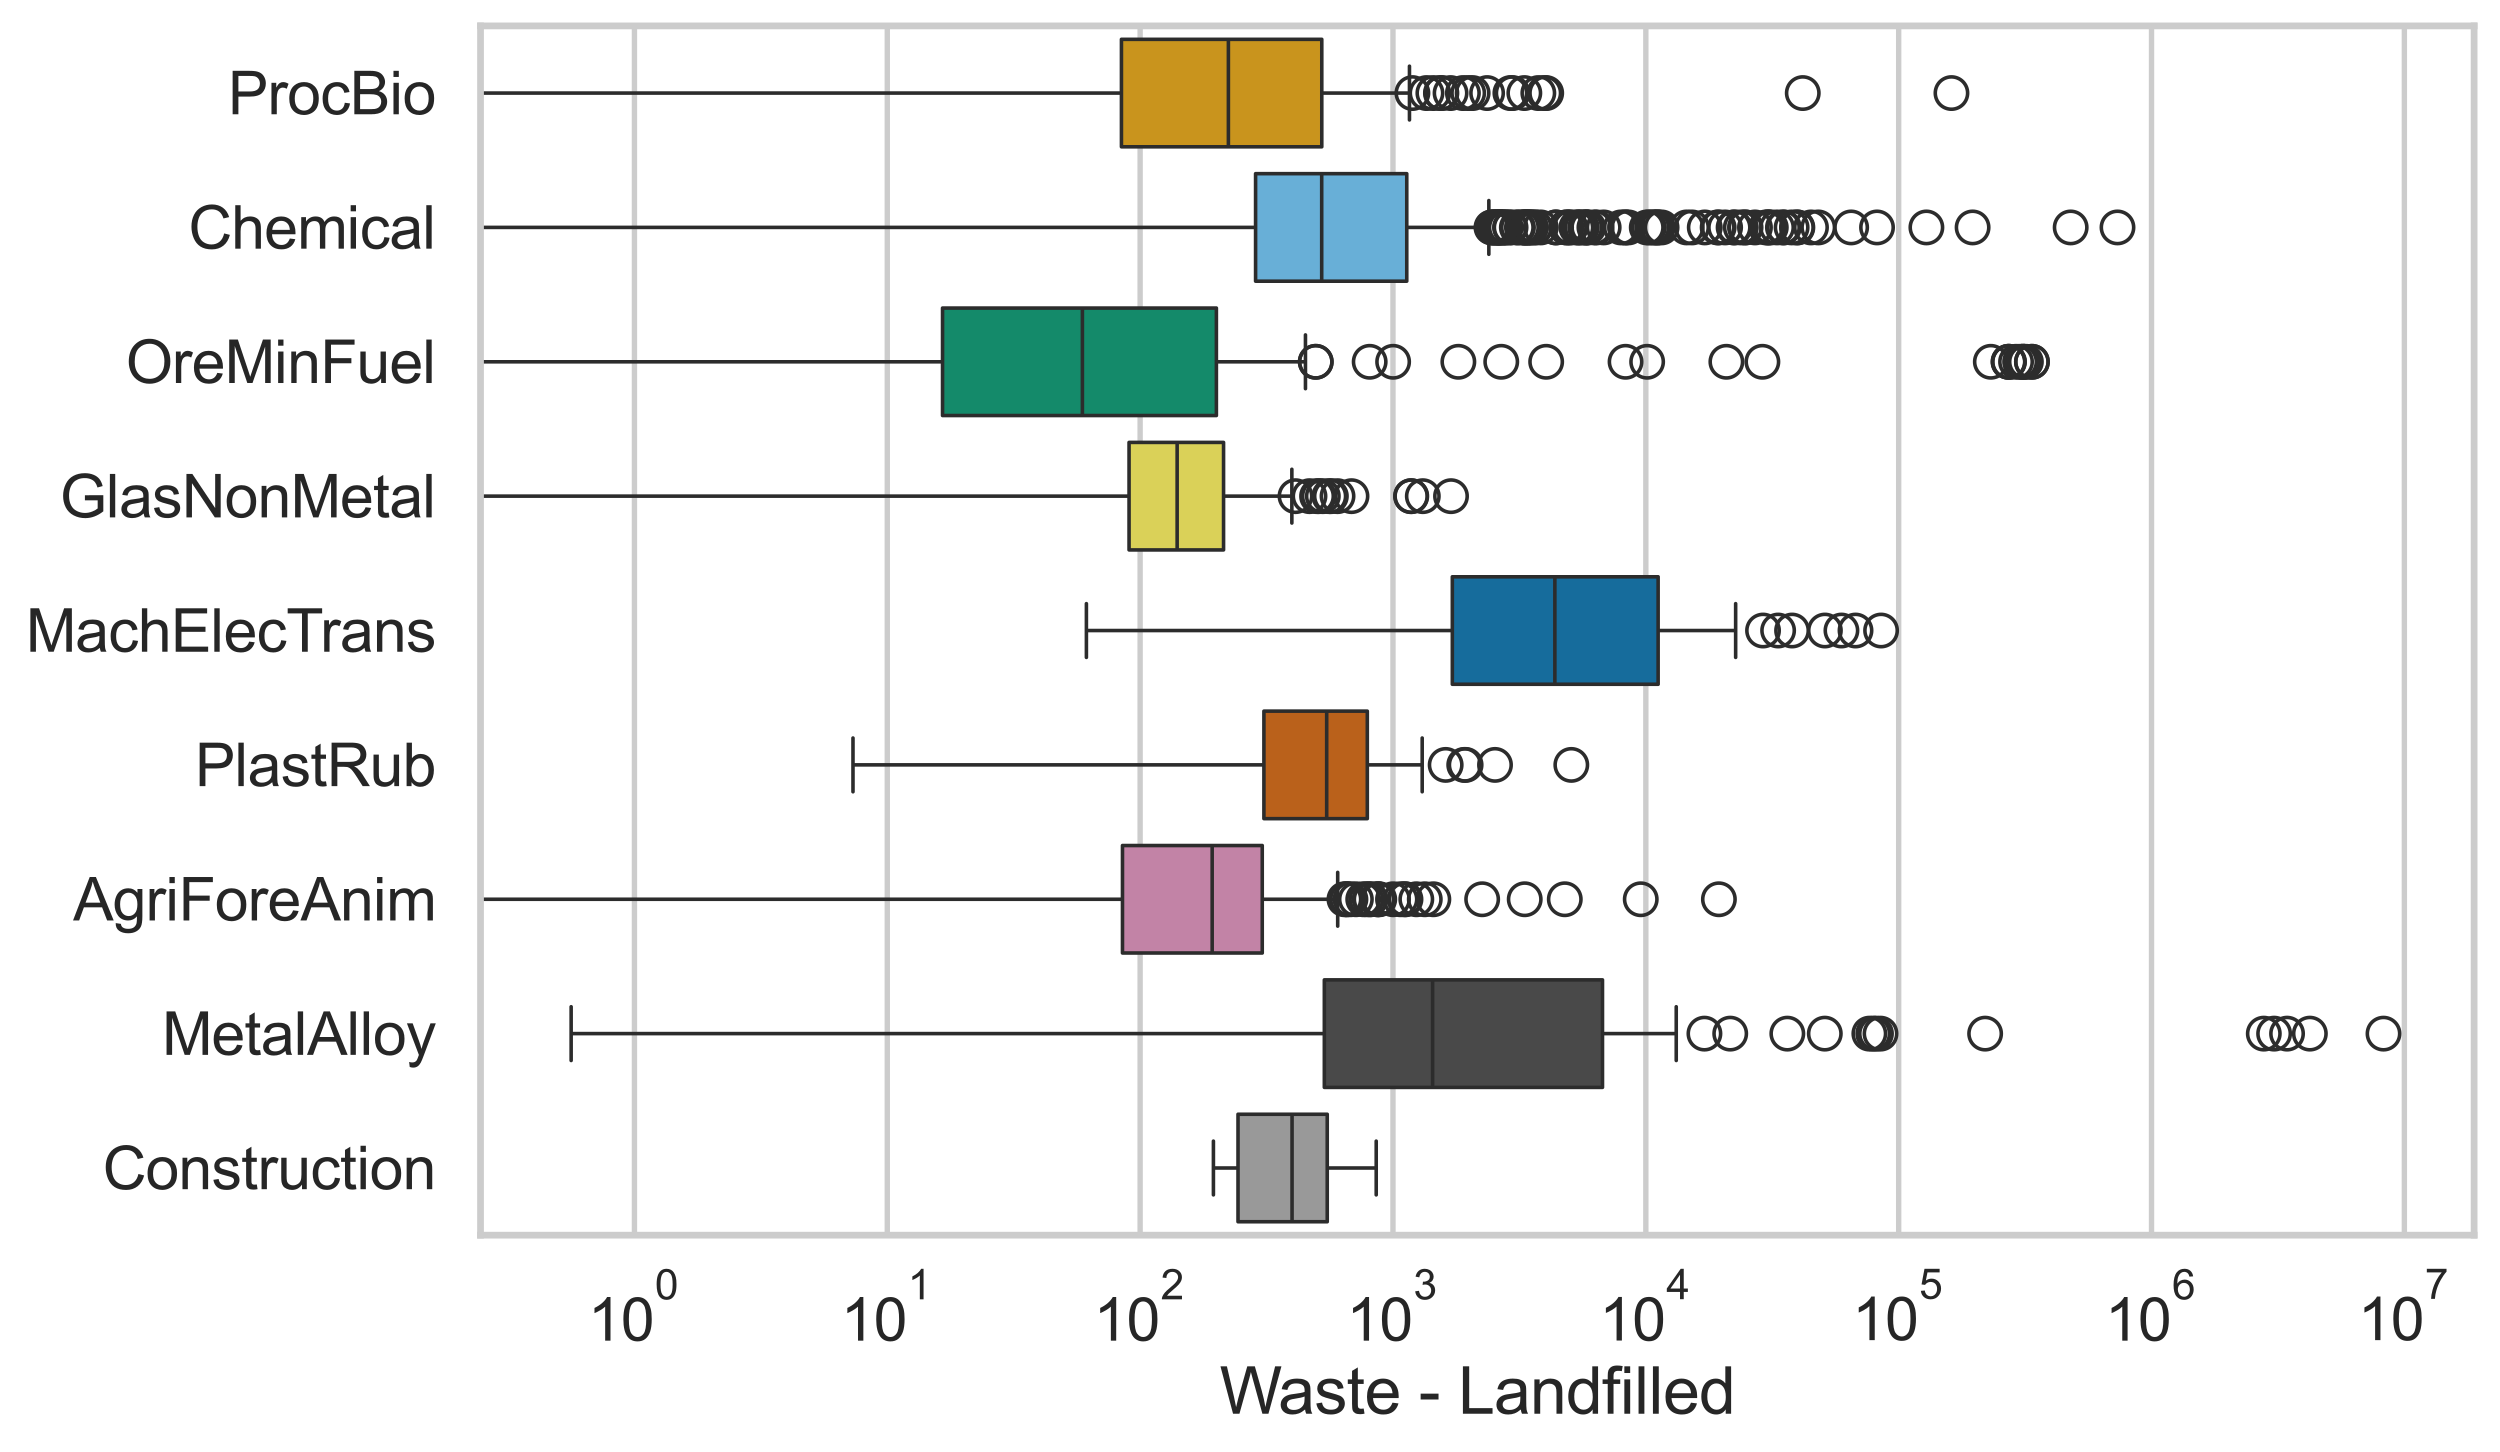 <?xml version="1.0" encoding="utf-8" standalone="no"?>
<!DOCTYPE svg PUBLIC "-//W3C//DTD SVG 1.1//EN"
  "http://www.w3.org/Graphics/SVG/1.1/DTD/svg11.dtd">
<svg xmlns:xlink="http://www.w3.org/1999/xlink" width="695.577pt" height="404.121pt" viewBox="0 0 695.577 404.121" xmlns="http://www.w3.org/2000/svg" version="1.1">
 <defs>
  <style type="text/css">*{stroke-linejoin: round; stroke-linecap: butt}</style>
 </defs>
 <g id="figure_1">
  <g id="patch_1">
   <path d="M 0 404.121 
L 695.577 404.121 
L 695.577 0 
L 0 0 
z
" style="fill: #ffffff"/>
  </g>
  <g id="axes_1">
   <g id="patch_2">
    <path d="M 133.697 343.665 
L 688.377 343.665 
L 688.377 7.2 
L 133.697 7.2 
z
" style="fill: #ffffff"/>
   </g>
   <g id="matplotlib.axis_1">
    <g id="xtick_1">
     <g id="line2d_1">
      <path d="M 176.519 343.665 
L 176.519 7.2 
" clip-path="url(#p91713955ba)" style="fill: none; stroke: #cccccc; stroke-width: 1.5; stroke-linecap: round"/>
     </g>
     <g id="text_1">
      <!-- $\mathdefault{10^{0}}$ -->
      <g style="fill: #262626" transform="translate(163.566 373.18) scale(0.165 -0.165)">
       <defs>
        <path id="ArialMT-31" d="M 2384 0 
L 1822 0 
L 1822 3584 
Q 1619 3391 1289 3197 
Q 959 3003 697 2906 
L 697 3450 
Q 1169 3672 1522 3987 
Q 1875 4303 2022 4600 
L 2384 4600 
L 2384 0 
z
" transform="scale(0.016)"/>
        <path id="ArialMT-30" d="M 266 2259 
Q 266 3072 433 3567 
Q 600 4063 929 4331 
Q 1259 4600 1759 4600 
Q 2128 4600 2406 4451 
Q 2684 4303 2865 4023 
Q 3047 3744 3150 3342 
Q 3253 2941 3253 2259 
Q 3253 1453 3087 958 
Q 2922 463 2592 192 
Q 2263 -78 1759 -78 
Q 1097 -78 719 397 
Q 266 969 266 2259 
z
M 844 2259 
Q 844 1131 1108 757 
Q 1372 384 1759 384 
Q 2147 384 2411 759 
Q 2675 1134 2675 2259 
Q 2675 3391 2411 3762 
Q 2147 4134 1753 4134 
Q 1366 4134 1134 3806 
Q 844 3388 844 2259 
z
" transform="scale(0.016)"/>
       </defs>
       <use xlink:href="#ArialMT-31" transform="translate(0 0.994)"/>
       <use xlink:href="#ArialMT-30" transform="translate(55.615 0.994)"/>
       <use xlink:href="#ArialMT-30" transform="translate(112.973 70.688) scale(0.7)"/>
      </g>
     </g>
    </g>
    <g id="xtick_2">
     <g id="line2d_2">
      <path d="M 246.869 343.665 
L 246.869 7.2 
" clip-path="url(#p91713955ba)" style="fill: none; stroke: #cccccc; stroke-width: 1.5; stroke-linecap: round"/>
     </g>
     <g id="text_2">
      <!-- $\mathdefault{10^{1}}$ -->
      <g style="fill: #262626" transform="translate(233.916 373.18) scale(0.165 -0.165)">
       <use xlink:href="#ArialMT-31" transform="translate(0 0.994)"/>
       <use xlink:href="#ArialMT-30" transform="translate(55.615 0.994)"/>
       <use xlink:href="#ArialMT-31" transform="translate(112.973 70.688) scale(0.7)"/>
      </g>
     </g>
    </g>
    <g id="xtick_3">
     <g id="line2d_3">
      <path d="M 317.219 343.665 
L 317.219 7.2 
" clip-path="url(#p91713955ba)" style="fill: none; stroke: #cccccc; stroke-width: 1.5; stroke-linecap: round"/>
     </g>
     <g id="text_3">
      <!-- $\mathdefault{10^{2}}$ -->
      <g style="fill: #262626" transform="translate(304.267 373.18) scale(0.165 -0.165)">
       <defs>
        <path id="ArialMT-32" d="M 3222 541 
L 3222 0 
L 194 0 
Q 188 203 259 391 
Q 375 700 629 1000 
Q 884 1300 1366 1694 
Q 2113 2306 2375 2664 
Q 2638 3022 2638 3341 
Q 2638 3675 2398 3904 
Q 2159 4134 1775 4134 
Q 1369 4134 1125 3890 
Q 881 3647 878 3216 
L 300 3275 
Q 359 3922 746 4261 
Q 1134 4600 1788 4600 
Q 2447 4600 2831 4234 
Q 3216 3869 3216 3328 
Q 3216 3053 3103 2787 
Q 2991 2522 2730 2228 
Q 2469 1934 1863 1422 
Q 1356 997 1212 845 
Q 1069 694 975 541 
L 3222 541 
z
" transform="scale(0.016)"/>
       </defs>
       <use xlink:href="#ArialMT-31" transform="translate(0 0.994)"/>
       <use xlink:href="#ArialMT-30" transform="translate(55.615 0.994)"/>
       <use xlink:href="#ArialMT-32" transform="translate(112.973 70.688) scale(0.7)"/>
      </g>
     </g>
    </g>
    <g id="xtick_4">
     <g id="line2d_4">
      <path d="M 387.569 343.665 
L 387.569 7.2 
" clip-path="url(#p91713955ba)" style="fill: none; stroke: #cccccc; stroke-width: 1.5; stroke-linecap: round"/>
     </g>
     <g id="text_4">
      <!-- $\mathdefault{10^{3}}$ -->
      <g style="fill: #262626" transform="translate(374.617 373.18) scale(0.165 -0.165)">
       <defs>
        <path id="ArialMT-33" d="M 269 1209 
L 831 1284 
Q 928 806 1161 595 
Q 1394 384 1728 384 
Q 2125 384 2398 659 
Q 2672 934 2672 1341 
Q 2672 1728 2419 1979 
Q 2166 2231 1775 2231 
Q 1616 2231 1378 2169 
L 1441 2663 
Q 1497 2656 1531 2656 
Q 1891 2656 2178 2843 
Q 2466 3031 2466 3422 
Q 2466 3731 2256 3934 
Q 2047 4138 1716 4138 
Q 1388 4138 1169 3931 
Q 950 3725 888 3313 
L 325 3413 
Q 428 3978 793 4289 
Q 1159 4600 1703 4600 
Q 2078 4600 2393 4439 
Q 2709 4278 2876 4000 
Q 3044 3722 3044 3409 
Q 3044 3113 2884 2869 
Q 2725 2625 2413 2481 
Q 2819 2388 3044 2092 
Q 3269 1797 3269 1353 
Q 3269 753 2831 336 
Q 2394 -81 1725 -81 
Q 1122 -81 723 278 
Q 325 638 269 1209 
z
" transform="scale(0.016)"/>
       </defs>
       <use xlink:href="#ArialMT-31" transform="translate(0 0.994)"/>
       <use xlink:href="#ArialMT-30" transform="translate(55.615 0.994)"/>
       <use xlink:href="#ArialMT-33" transform="translate(112.973 70.688) scale(0.7)"/>
      </g>
     </g>
    </g>
    <g id="xtick_5">
     <g id="line2d_5">
      <path d="M 457.92 343.665 
L 457.92 7.2 
" clip-path="url(#p91713955ba)" style="fill: none; stroke: #cccccc; stroke-width: 1.5; stroke-linecap: round"/>
     </g>
     <g id="text_5">
      <!-- $\mathdefault{10^{4}}$ -->
      <g style="fill: #262626" transform="translate(444.967 373.015) scale(0.165 -0.165)">
       <defs>
        <path id="ArialMT-34" d="M 2069 0 
L 2069 1097 
L 81 1097 
L 81 1613 
L 2172 4581 
L 2631 4581 
L 2631 1613 
L 3250 1613 
L 3250 1097 
L 2631 1097 
L 2631 0 
L 2069 0 
z
M 2069 1613 
L 2069 3678 
L 634 1613 
L 2069 1613 
z
" transform="scale(0.016)"/>
       </defs>
       <use xlink:href="#ArialMT-31" transform="translate(0 0.202)"/>
       <use xlink:href="#ArialMT-30" transform="translate(55.615 0.202)"/>
       <use xlink:href="#ArialMT-34" transform="translate(112.973 69.895) scale(0.7)"/>
      </g>
     </g>
    </g>
    <g id="xtick_6">
     <g id="line2d_6">
      <path d="M 528.27 343.665 
L 528.27 7.2 
" clip-path="url(#p91713955ba)" style="fill: none; stroke: #cccccc; stroke-width: 1.5; stroke-linecap: round"/>
     </g>
     <g id="text_6">
      <!-- $\mathdefault{10^{5}}$ -->
      <g style="fill: #262626" transform="translate(515.317 373.015) scale(0.165 -0.165)">
       <defs>
        <path id="ArialMT-35" d="M 266 1200 
L 856 1250 
Q 922 819 1161 601 
Q 1400 384 1738 384 
Q 2144 384 2425 690 
Q 2706 997 2706 1503 
Q 2706 1984 2436 2262 
Q 2166 2541 1728 2541 
Q 1456 2541 1237 2417 
Q 1019 2294 894 2097 
L 366 2166 
L 809 4519 
L 3088 4519 
L 3088 3981 
L 1259 3981 
L 1013 2750 
Q 1425 3038 1878 3038 
Q 2478 3038 2890 2622 
Q 3303 2206 3303 1553 
Q 3303 931 2941 478 
Q 2500 -78 1738 -78 
Q 1113 -78 717 272 
Q 322 622 266 1200 
z
" transform="scale(0.016)"/>
       </defs>
       <use xlink:href="#ArialMT-31" transform="translate(0 0.88)"/>
       <use xlink:href="#ArialMT-30" transform="translate(55.615 0.88)"/>
       <use xlink:href="#ArialMT-35" transform="translate(112.973 70.573) scale(0.7)"/>
      </g>
     </g>
    </g>
    <g id="xtick_7">
     <g id="line2d_7">
      <path d="M 598.62 343.665 
L 598.62 7.2 
" clip-path="url(#p91713955ba)" style="fill: none; stroke: #cccccc; stroke-width: 1.5; stroke-linecap: round"/>
     </g>
     <g id="text_7">
      <!-- $\mathdefault{10^{6}}$ -->
      <g style="fill: #262626" transform="translate(585.668 373.18) scale(0.165 -0.165)">
       <defs>
        <path id="ArialMT-36" d="M 3184 3459 
L 2625 3416 
Q 2550 3747 2413 3897 
Q 2184 4138 1850 4138 
Q 1581 4138 1378 3988 
Q 1113 3794 959 3422 
Q 806 3050 800 2363 
Q 1003 2672 1297 2822 
Q 1591 2972 1913 2972 
Q 2475 2972 2870 2558 
Q 3266 2144 3266 1488 
Q 3266 1056 3080 686 
Q 2894 316 2569 119 
Q 2244 -78 1831 -78 
Q 1128 -78 684 439 
Q 241 956 241 2144 
Q 241 3472 731 4075 
Q 1159 4600 1884 4600 
Q 2425 4600 2770 4297 
Q 3116 3994 3184 3459 
z
M 888 1484 
Q 888 1194 1011 928 
Q 1134 663 1356 523 
Q 1578 384 1822 384 
Q 2178 384 2434 671 
Q 2691 959 2691 1453 
Q 2691 1928 2437 2201 
Q 2184 2475 1800 2475 
Q 1419 2475 1153 2201 
Q 888 1928 888 1484 
z
" transform="scale(0.016)"/>
       </defs>
       <use xlink:href="#ArialMT-31" transform="translate(0 0.994)"/>
       <use xlink:href="#ArialMT-30" transform="translate(55.615 0.994)"/>
       <use xlink:href="#ArialMT-36" transform="translate(112.973 70.688) scale(0.7)"/>
      </g>
     </g>
    </g>
    <g id="xtick_8">
     <g id="line2d_8">
      <path d="M 668.97 343.665 
L 668.97 7.2 
" clip-path="url(#p91713955ba)" style="fill: none; stroke: #cccccc; stroke-width: 1.5; stroke-linecap: round"/>
     </g>
     <g id="text_8">
      <!-- $\mathdefault{10^{7}}$ -->
      <g style="fill: #262626" transform="translate(656.018 373.015) scale(0.165 -0.165)">
       <defs>
        <path id="ArialMT-37" d="M 303 3981 
L 303 4522 
L 3269 4522 
L 3269 4084 
Q 2831 3619 2401 2847 
Q 1972 2075 1738 1259 
Q 1569 684 1522 0 
L 944 0 
Q 953 541 1156 1306 
Q 1359 2072 1739 2783 
Q 2119 3494 2547 3981 
L 303 3981 
z
" transform="scale(0.016)"/>
       </defs>
       <use xlink:href="#ArialMT-31" transform="translate(0 0.847)"/>
       <use xlink:href="#ArialMT-30" transform="translate(55.615 0.847)"/>
       <use xlink:href="#ArialMT-37" transform="translate(112.973 70.541) scale(0.7)"/>
      </g>
     </g>
    </g>
    <g id="xtick_9"/>
    <g id="xtick_10"/>
    <g id="xtick_11"/>
    <g id="xtick_12"/>
    <g id="xtick_13"/>
    <g id="xtick_14"/>
    <g id="xtick_15"/>
    <g id="xtick_16"/>
    <g id="xtick_17"/>
    <g id="xtick_18"/>
    <g id="xtick_19"/>
    <g id="xtick_20"/>
    <g id="xtick_21"/>
    <g id="xtick_22"/>
    <g id="xtick_23"/>
    <g id="xtick_24"/>
    <g id="xtick_25"/>
    <g id="xtick_26"/>
    <g id="xtick_27"/>
    <g id="xtick_28"/>
    <g id="xtick_29"/>
    <g id="xtick_30"/>
    <g id="xtick_31"/>
    <g id="xtick_32"/>
    <g id="xtick_33"/>
    <g id="xtick_34"/>
    <g id="xtick_35"/>
    <g id="xtick_36"/>
    <g id="xtick_37"/>
    <g id="xtick_38"/>
    <g id="xtick_39"/>
    <g id="xtick_40"/>
    <g id="xtick_41"/>
    <g id="xtick_42"/>
    <g id="xtick_43"/>
    <g id="xtick_44"/>
    <g id="xtick_45"/>
    <g id="xtick_46"/>
    <g id="xtick_47"/>
    <g id="xtick_48"/>
    <g id="xtick_49"/>
    <g id="xtick_50"/>
    <g id="xtick_51"/>
    <g id="xtick_52"/>
    <g id="xtick_53"/>
    <g id="xtick_54"/>
    <g id="xtick_55"/>
    <g id="xtick_56"/>
    <g id="xtick_57"/>
    <g id="xtick_58"/>
    <g id="xtick_59"/>
    <g id="xtick_60"/>
    <g id="xtick_61"/>
    <g id="xtick_62"/>
    <g id="xtick_63"/>
    <g id="xtick_64"/>
    <g id="xtick_65"/>
    <g id="xtick_66"/>
    <g id="xtick_67"/>
    <g id="xtick_68"/>
    <g id="xtick_69"/>
    <g id="xtick_70"/>
    <g id="xtick_71"/>
    <g id="text_9">
     <!-- Waste - Landfilled -->
     <g style="fill: #262626" transform="translate(339.344 393.344) scale(0.18 -0.18)">
      <defs>
       <path id="ArialMT-57" d="M 1294 0 
L 78 4581 
L 700 4581 
L 1397 1578 
Q 1509 1106 1591 641 
Q 1766 1375 1797 1488 
L 2669 4581 
L 3400 4581 
L 4056 2263 
Q 4303 1400 4413 641 
Q 4500 1075 4641 1638 
L 5359 4581 
L 5969 4581 
L 4713 0 
L 4128 0 
L 3163 3491 
Q 3041 3928 3019 4028 
Q 2947 3713 2884 3491 
L 1913 0 
L 1294 0 
z
" transform="scale(0.016)"/>
       <path id="ArialMT-61" d="M 2588 409 
Q 2275 144 1986 34 
Q 1697 -75 1366 -75 
Q 819 -75 525 192 
Q 231 459 231 875 
Q 231 1119 342 1320 
Q 453 1522 633 1644 
Q 813 1766 1038 1828 
Q 1203 1872 1538 1913 
Q 2219 1994 2541 2106 
Q 2544 2222 2544 2253 
Q 2544 2597 2384 2738 
Q 2169 2928 1744 2928 
Q 1347 2928 1158 2789 
Q 969 2650 878 2297 
L 328 2372 
Q 403 2725 575 2942 
Q 747 3159 1072 3276 
Q 1397 3394 1825 3394 
Q 2250 3394 2515 3294 
Q 2781 3194 2906 3042 
Q 3031 2891 3081 2659 
Q 3109 2516 3109 2141 
L 3109 1391 
Q 3109 606 3145 398 
Q 3181 191 3288 0 
L 2700 0 
Q 2613 175 2588 409 
z
M 2541 1666 
Q 2234 1541 1622 1453 
Q 1275 1403 1131 1340 
Q 988 1278 909 1158 
Q 831 1038 831 891 
Q 831 666 1001 516 
Q 1172 366 1500 366 
Q 1825 366 2078 508 
Q 2331 650 2450 897 
Q 2541 1088 2541 1459 
L 2541 1666 
z
" transform="scale(0.016)"/>
       <path id="ArialMT-73" d="M 197 991 
L 753 1078 
Q 800 744 1014 566 
Q 1228 388 1613 388 
Q 2000 388 2187 545 
Q 2375 703 2375 916 
Q 2375 1106 2209 1216 
Q 2094 1291 1634 1406 
Q 1016 1563 777 1677 
Q 538 1791 414 1992 
Q 291 2194 291 2438 
Q 291 2659 392 2848 
Q 494 3038 669 3163 
Q 800 3259 1026 3326 
Q 1253 3394 1513 3394 
Q 1903 3394 2198 3281 
Q 2494 3169 2634 2976 
Q 2775 2784 2828 2463 
L 2278 2388 
Q 2241 2644 2061 2787 
Q 1881 2931 1553 2931 
Q 1166 2931 1000 2803 
Q 834 2675 834 2503 
Q 834 2394 903 2306 
Q 972 2216 1119 2156 
Q 1203 2125 1616 2013 
Q 2213 1853 2448 1751 
Q 2684 1650 2818 1456 
Q 2953 1263 2953 975 
Q 2953 694 2789 445 
Q 2625 197 2315 61 
Q 2006 -75 1616 -75 
Q 969 -75 630 194 
Q 291 463 197 991 
z
" transform="scale(0.016)"/>
       <path id="ArialMT-74" d="M 1650 503 
L 1731 6 
Q 1494 -44 1306 -44 
Q 1000 -44 831 53 
Q 663 150 594 308 
Q 525 466 525 972 
L 525 2881 
L 113 2881 
L 113 3319 
L 525 3319 
L 525 4141 
L 1084 4478 
L 1084 3319 
L 1650 3319 
L 1650 2881 
L 1084 2881 
L 1084 941 
Q 1084 700 1114 631 
Q 1144 563 1211 522 
Q 1278 481 1403 481 
Q 1497 481 1650 503 
z
" transform="scale(0.016)"/>
       <path id="ArialMT-65" d="M 2694 1069 
L 3275 997 
Q 3138 488 2766 206 
Q 2394 -75 1816 -75 
Q 1088 -75 661 373 
Q 234 822 234 1631 
Q 234 2469 665 2931 
Q 1097 3394 1784 3394 
Q 2450 3394 2872 2941 
Q 3294 2488 3294 1666 
Q 3294 1616 3291 1516 
L 816 1516 
Q 847 969 1125 678 
Q 1403 388 1819 388 
Q 2128 388 2347 550 
Q 2566 713 2694 1069 
z
M 847 1978 
L 2700 1978 
Q 2663 2397 2488 2606 
Q 2219 2931 1791 2931 
Q 1403 2931 1139 2672 
Q 875 2413 847 1978 
z
" transform="scale(0.016)"/>
       <path id="ArialMT-20" transform="scale(0.016)"/>
       <path id="ArialMT-2d" d="M 203 1375 
L 203 1941 
L 1931 1941 
L 1931 1375 
L 203 1375 
z
" transform="scale(0.016)"/>
       <path id="ArialMT-4c" d="M 469 0 
L 469 4581 
L 1075 4581 
L 1075 541 
L 3331 541 
L 3331 0 
L 469 0 
z
" transform="scale(0.016)"/>
       <path id="ArialMT-6e" d="M 422 0 
L 422 3319 
L 928 3319 
L 928 2847 
Q 1294 3394 1984 3394 
Q 2284 3394 2536 3286 
Q 2788 3178 2913 3003 
Q 3038 2828 3088 2588 
Q 3119 2431 3119 2041 
L 3119 0 
L 2556 0 
L 2556 2019 
Q 2556 2363 2490 2533 
Q 2425 2703 2258 2804 
Q 2091 2906 1866 2906 
Q 1506 2906 1245 2678 
Q 984 2450 984 1813 
L 984 0 
L 422 0 
z
" transform="scale(0.016)"/>
       <path id="ArialMT-64" d="M 2575 0 
L 2575 419 
Q 2259 -75 1647 -75 
Q 1250 -75 917 144 
Q 584 363 401 755 
Q 219 1147 219 1656 
Q 219 2153 384 2558 
Q 550 2963 881 3178 
Q 1213 3394 1622 3394 
Q 1922 3394 2156 3267 
Q 2391 3141 2538 2938 
L 2538 4581 
L 3097 4581 
L 3097 0 
L 2575 0 
z
M 797 1656 
Q 797 1019 1065 703 
Q 1334 388 1700 388 
Q 2069 388 2326 689 
Q 2584 991 2584 1609 
Q 2584 2291 2321 2609 
Q 2059 2928 1675 2928 
Q 1300 2928 1048 2622 
Q 797 2316 797 1656 
z
" transform="scale(0.016)"/>
       <path id="ArialMT-66" d="M 556 0 
L 556 2881 
L 59 2881 
L 59 3319 
L 556 3319 
L 556 3672 
Q 556 4006 616 4169 
Q 697 4388 901 4523 
Q 1106 4659 1475 4659 
Q 1713 4659 2000 4603 
L 1916 4113 
Q 1741 4144 1584 4144 
Q 1328 4144 1222 4034 
Q 1116 3925 1116 3625 
L 1116 3319 
L 1763 3319 
L 1763 2881 
L 1116 2881 
L 1116 0 
L 556 0 
z
" transform="scale(0.016)"/>
       <path id="ArialMT-69" d="M 425 3934 
L 425 4581 
L 988 4581 
L 988 3934 
L 425 3934 
z
M 425 0 
L 425 3319 
L 988 3319 
L 988 0 
L 425 0 
z
" transform="scale(0.016)"/>
       <path id="ArialMT-6c" d="M 409 0 
L 409 4581 
L 972 4581 
L 972 0 
L 409 0 
z
" transform="scale(0.016)"/>
      </defs>
      <use xlink:href="#ArialMT-57"/>
      <use xlink:href="#ArialMT-61" transform="translate(90.635 0)"/>
      <use xlink:href="#ArialMT-73" transform="translate(146.25 0)"/>
      <use xlink:href="#ArialMT-74" transform="translate(196.25 0)"/>
      <use xlink:href="#ArialMT-65" transform="translate(224.033 0)"/>
      <use xlink:href="#ArialMT-20" transform="translate(279.648 0)"/>
      <use xlink:href="#ArialMT-2d" transform="translate(307.432 0)"/>
      <use xlink:href="#ArialMT-20" transform="translate(340.732 0)"/>
      <use xlink:href="#ArialMT-4c" transform="translate(368.516 0)"/>
      <use xlink:href="#ArialMT-61" transform="translate(424.131 0)"/>
      <use xlink:href="#ArialMT-6e" transform="translate(479.746 0)"/>
      <use xlink:href="#ArialMT-64" transform="translate(535.361 0)"/>
      <use xlink:href="#ArialMT-66" transform="translate(590.977 0)"/>
      <use xlink:href="#ArialMT-69" transform="translate(618.76 0)"/>
      <use xlink:href="#ArialMT-6c" transform="translate(640.977 0)"/>
      <use xlink:href="#ArialMT-6c" transform="translate(663.193 0)"/>
      <use xlink:href="#ArialMT-65" transform="translate(685.41 0)"/>
      <use xlink:href="#ArialMT-64" transform="translate(741.025 0)"/>
     </g>
    </g>
   </g>
   <g id="matplotlib.axis_2">
    <g id="ytick_1">
     <g id="text_10">
      <!-- ProcBio -->
      <g style="fill: #262626" transform="translate(63.424 31.798) scale(0.165 -0.165)">
       <defs>
        <path id="ArialMT-50" d="M 494 0 
L 494 4581 
L 2222 4581 
Q 2678 4581 2919 4538 
Q 3256 4481 3484 4323 
Q 3713 4166 3852 3881 
Q 3991 3597 3991 3256 
Q 3991 2672 3619 2267 
Q 3247 1863 2275 1863 
L 1100 1863 
L 1100 0 
L 494 0 
z
M 1100 2403 
L 2284 2403 
Q 2872 2403 3119 2622 
Q 3366 2841 3366 3238 
Q 3366 3525 3220 3729 
Q 3075 3934 2838 4000 
Q 2684 4041 2272 4041 
L 1100 4041 
L 1100 2403 
z
" transform="scale(0.016)"/>
        <path id="ArialMT-72" d="M 416 0 
L 416 3319 
L 922 3319 
L 922 2816 
Q 1116 3169 1280 3281 
Q 1444 3394 1641 3394 
Q 1925 3394 2219 3213 
L 2025 2691 
Q 1819 2813 1613 2813 
Q 1428 2813 1281 2702 
Q 1134 2591 1072 2394 
Q 978 2094 978 1738 
L 978 0 
L 416 0 
z
" transform="scale(0.016)"/>
        <path id="ArialMT-6f" d="M 213 1659 
Q 213 2581 725 3025 
Q 1153 3394 1769 3394 
Q 2453 3394 2887 2945 
Q 3322 2497 3322 1706 
Q 3322 1066 3130 698 
Q 2938 331 2570 128 
Q 2203 -75 1769 -75 
Q 1072 -75 642 372 
Q 213 819 213 1659 
z
M 791 1659 
Q 791 1022 1069 705 
Q 1347 388 1769 388 
Q 2188 388 2466 706 
Q 2744 1025 2744 1678 
Q 2744 2294 2464 2611 
Q 2184 2928 1769 2928 
Q 1347 2928 1069 2612 
Q 791 2297 791 1659 
z
" transform="scale(0.016)"/>
        <path id="ArialMT-63" d="M 2588 1216 
L 3141 1144 
Q 3050 572 2676 248 
Q 2303 -75 1759 -75 
Q 1078 -75 664 370 
Q 250 816 250 1647 
Q 250 2184 428 2587 
Q 606 2991 970 3192 
Q 1334 3394 1763 3394 
Q 2303 3394 2647 3120 
Q 2991 2847 3088 2344 
L 2541 2259 
Q 2463 2594 2264 2762 
Q 2066 2931 1784 2931 
Q 1359 2931 1093 2626 
Q 828 2322 828 1663 
Q 828 994 1084 691 
Q 1341 388 1753 388 
Q 2084 388 2306 591 
Q 2528 794 2588 1216 
z
" transform="scale(0.016)"/>
        <path id="ArialMT-42" d="M 469 0 
L 469 4581 
L 2188 4581 
Q 2713 4581 3030 4442 
Q 3347 4303 3526 4014 
Q 3706 3725 3706 3409 
Q 3706 3116 3547 2856 
Q 3388 2597 3066 2438 
Q 3481 2316 3704 2022 
Q 3928 1728 3928 1328 
Q 3928 1006 3792 729 
Q 3656 453 3456 303 
Q 3256 153 2954 76 
Q 2653 0 2216 0 
L 469 0 
z
M 1075 2656 
L 2066 2656 
Q 2469 2656 2644 2709 
Q 2875 2778 2992 2937 
Q 3109 3097 3109 3338 
Q 3109 3566 3000 3739 
Q 2891 3913 2687 3977 
Q 2484 4041 1991 4041 
L 1075 4041 
L 1075 2656 
z
M 1075 541 
L 2216 541 
Q 2509 541 2628 563 
Q 2838 600 2978 687 
Q 3119 775 3209 942 
Q 3300 1109 3300 1328 
Q 3300 1584 3169 1773 
Q 3038 1963 2805 2039 
Q 2572 2116 2134 2116 
L 1075 2116 
L 1075 541 
z
" transform="scale(0.016)"/>
       </defs>
       <use xlink:href="#ArialMT-50"/>
       <use xlink:href="#ArialMT-72" transform="translate(66.699 0)"/>
       <use xlink:href="#ArialMT-6f" transform="translate(100 0)"/>
       <use xlink:href="#ArialMT-63" transform="translate(155.615 0)"/>
       <use xlink:href="#ArialMT-42" transform="translate(205.615 0)"/>
       <use xlink:href="#ArialMT-69" transform="translate(272.314 0)"/>
       <use xlink:href="#ArialMT-6f" transform="translate(294.531 0)"/>
      </g>
     </g>
    </g>
    <g id="ytick_2">
     <g id="text_11">
      <!-- Chemical -->
      <g style="fill: #262626" transform="translate(52.428 69.183) scale(0.165 -0.165)">
       <defs>
        <path id="ArialMT-43" d="M 3763 1606 
L 4369 1453 
Q 4178 706 3683 314 
Q 3188 -78 2472 -78 
Q 1731 -78 1267 223 
Q 803 525 561 1097 
Q 319 1669 319 2325 
Q 319 3041 592 3573 
Q 866 4106 1370 4382 
Q 1875 4659 2481 4659 
Q 3169 4659 3637 4309 
Q 4106 3959 4291 3325 
L 3694 3184 
Q 3534 3684 3231 3912 
Q 2928 4141 2469 4141 
Q 1941 4141 1586 3887 
Q 1231 3634 1087 3207 
Q 944 2781 944 2328 
Q 944 1744 1114 1308 
Q 1284 872 1643 656 
Q 2003 441 2422 441 
Q 2931 441 3284 734 
Q 3638 1028 3763 1606 
z
" transform="scale(0.016)"/>
        <path id="ArialMT-68" d="M 422 0 
L 422 4581 
L 984 4581 
L 984 2938 
Q 1378 3394 1978 3394 
Q 2347 3394 2619 3248 
Q 2891 3103 3008 2847 
Q 3125 2591 3125 2103 
L 3125 0 
L 2563 0 
L 2563 2103 
Q 2563 2525 2380 2717 
Q 2197 2909 1863 2909 
Q 1613 2909 1392 2779 
Q 1172 2650 1078 2428 
Q 984 2206 984 1816 
L 984 0 
L 422 0 
z
" transform="scale(0.016)"/>
        <path id="ArialMT-6d" d="M 422 0 
L 422 3319 
L 925 3319 
L 925 2853 
Q 1081 3097 1340 3245 
Q 1600 3394 1931 3394 
Q 2300 3394 2536 3241 
Q 2772 3088 2869 2813 
Q 3263 3394 3894 3394 
Q 4388 3394 4653 3120 
Q 4919 2847 4919 2278 
L 4919 0 
L 4359 0 
L 4359 2091 
Q 4359 2428 4304 2576 
Q 4250 2725 4106 2815 
Q 3963 2906 3769 2906 
Q 3419 2906 3187 2673 
Q 2956 2441 2956 1928 
L 2956 0 
L 2394 0 
L 2394 2156 
Q 2394 2531 2256 2718 
Q 2119 2906 1806 2906 
Q 1569 2906 1367 2781 
Q 1166 2656 1075 2415 
Q 984 2175 984 1722 
L 984 0 
L 422 0 
z
" transform="scale(0.016)"/>
       </defs>
       <use xlink:href="#ArialMT-43"/>
       <use xlink:href="#ArialMT-68" transform="translate(72.217 0)"/>
       <use xlink:href="#ArialMT-65" transform="translate(127.832 0)"/>
       <use xlink:href="#ArialMT-6d" transform="translate(183.447 0)"/>
       <use xlink:href="#ArialMT-69" transform="translate(266.748 0)"/>
       <use xlink:href="#ArialMT-63" transform="translate(288.965 0)"/>
       <use xlink:href="#ArialMT-61" transform="translate(338.965 0)"/>
       <use xlink:href="#ArialMT-6c" transform="translate(394.58 0)"/>
      </g>
     </g>
    </g>
    <g id="ytick_3">
     <g id="text_12">
      <!-- OreMinFuel -->
      <g style="fill: #262626" transform="translate(35.013 106.568) scale(0.165 -0.165)">
       <defs>
        <path id="ArialMT-4f" d="M 309 2231 
Q 309 3372 921 4017 
Q 1534 4663 2503 4663 
Q 3138 4663 3647 4359 
Q 4156 4056 4423 3514 
Q 4691 2972 4691 2284 
Q 4691 1588 4409 1038 
Q 4128 488 3612 205 
Q 3097 -78 2500 -78 
Q 1853 -78 1343 234 
Q 834 547 571 1087 
Q 309 1628 309 2231 
z
M 934 2222 
Q 934 1394 1379 917 
Q 1825 441 2497 441 
Q 3181 441 3623 922 
Q 4066 1403 4066 2288 
Q 4066 2847 3877 3264 
Q 3688 3681 3323 3911 
Q 2959 4141 2506 4141 
Q 1863 4141 1398 3698 
Q 934 3256 934 2222 
z
" transform="scale(0.016)"/>
        <path id="ArialMT-4d" d="M 475 0 
L 475 4581 
L 1388 4581 
L 2472 1338 
Q 2622 884 2691 659 
Q 2769 909 2934 1394 
L 4031 4581 
L 4847 4581 
L 4847 0 
L 4263 0 
L 4263 3834 
L 2931 0 
L 2384 0 
L 1059 3900 
L 1059 0 
L 475 0 
z
" transform="scale(0.016)"/>
        <path id="ArialMT-46" d="M 525 0 
L 525 4581 
L 3616 4581 
L 3616 4041 
L 1131 4041 
L 1131 2622 
L 3281 2622 
L 3281 2081 
L 1131 2081 
L 1131 0 
L 525 0 
z
" transform="scale(0.016)"/>
        <path id="ArialMT-75" d="M 2597 0 
L 2597 488 
Q 2209 -75 1544 -75 
Q 1250 -75 995 37 
Q 741 150 617 320 
Q 494 491 444 738 
Q 409 903 409 1263 
L 409 3319 
L 972 3319 
L 972 1478 
Q 972 1038 1006 884 
Q 1059 663 1231 536 
Q 1403 409 1656 409 
Q 1909 409 2131 539 
Q 2353 669 2445 892 
Q 2538 1116 2538 1541 
L 2538 3319 
L 3100 3319 
L 3100 0 
L 2597 0 
z
" transform="scale(0.016)"/>
       </defs>
       <use xlink:href="#ArialMT-4f"/>
       <use xlink:href="#ArialMT-72" transform="translate(77.783 0)"/>
       <use xlink:href="#ArialMT-65" transform="translate(111.084 0)"/>
       <use xlink:href="#ArialMT-4d" transform="translate(166.699 0)"/>
       <use xlink:href="#ArialMT-69" transform="translate(250 0)"/>
       <use xlink:href="#ArialMT-6e" transform="translate(272.217 0)"/>
       <use xlink:href="#ArialMT-46" transform="translate(327.832 0)"/>
       <use xlink:href="#ArialMT-75" transform="translate(388.916 0)"/>
       <use xlink:href="#ArialMT-65" transform="translate(444.531 0)"/>
       <use xlink:href="#ArialMT-6c" transform="translate(500.146 0)"/>
      </g>
     </g>
    </g>
    <g id="ytick_4">
     <g id="text_13">
      <!-- GlasNonMetal -->
      <g style="fill: #262626" transform="translate(16.659 143.953) scale(0.165 -0.165)">
       <defs>
        <path id="ArialMT-47" d="M 2638 1797 
L 2638 2334 
L 4578 2338 
L 4578 638 
Q 4131 281 3656 101 
Q 3181 -78 2681 -78 
Q 2006 -78 1454 211 
Q 903 500 622 1047 
Q 341 1594 341 2269 
Q 341 2938 620 3517 
Q 900 4097 1425 4378 
Q 1950 4659 2634 4659 
Q 3131 4659 3532 4498 
Q 3934 4338 4162 4050 
Q 4391 3763 4509 3300 
L 3963 3150 
Q 3859 3500 3706 3700 
Q 3553 3900 3268 4020 
Q 2984 4141 2638 4141 
Q 2222 4141 1919 4014 
Q 1616 3888 1430 3681 
Q 1244 3475 1141 3228 
Q 966 2803 966 2306 
Q 966 1694 1177 1281 
Q 1388 869 1791 669 
Q 2194 469 2647 469 
Q 3041 469 3416 620 
Q 3791 772 3984 944 
L 3984 1797 
L 2638 1797 
z
" transform="scale(0.016)"/>
        <path id="ArialMT-4e" d="M 488 0 
L 488 4581 
L 1109 4581 
L 3516 984 
L 3516 4581 
L 4097 4581 
L 4097 0 
L 3475 0 
L 1069 3600 
L 1069 0 
L 488 0 
z
" transform="scale(0.016)"/>
       </defs>
       <use xlink:href="#ArialMT-47"/>
       <use xlink:href="#ArialMT-6c" transform="translate(77.783 0)"/>
       <use xlink:href="#ArialMT-61" transform="translate(100 0)"/>
       <use xlink:href="#ArialMT-73" transform="translate(155.615 0)"/>
       <use xlink:href="#ArialMT-4e" transform="translate(205.615 0)"/>
       <use xlink:href="#ArialMT-6f" transform="translate(277.832 0)"/>
       <use xlink:href="#ArialMT-6e" transform="translate(333.447 0)"/>
       <use xlink:href="#ArialMT-4d" transform="translate(389.062 0)"/>
       <use xlink:href="#ArialMT-65" transform="translate(472.363 0)"/>
       <use xlink:href="#ArialMT-74" transform="translate(527.979 0)"/>
       <use xlink:href="#ArialMT-61" transform="translate(555.762 0)"/>
       <use xlink:href="#ArialMT-6c" transform="translate(611.377 0)"/>
      </g>
     </g>
    </g>
    <g id="ytick_5">
     <g id="text_14">
      <!-- MachElecTrans -->
      <g style="fill: #262626" transform="translate(7.2 181.337) scale(0.165 -0.165)">
       <defs>
        <path id="ArialMT-45" d="M 506 0 
L 506 4581 
L 3819 4581 
L 3819 4041 
L 1113 4041 
L 1113 2638 
L 3647 2638 
L 3647 2100 
L 1113 2100 
L 1113 541 
L 3925 541 
L 3925 0 
L 506 0 
z
" transform="scale(0.016)"/>
        <path id="ArialMT-54" d="M 1659 0 
L 1659 4041 
L 150 4041 
L 150 4581 
L 3781 4581 
L 3781 4041 
L 2266 4041 
L 2266 0 
L 1659 0 
z
" transform="scale(0.016)"/>
       </defs>
       <use xlink:href="#ArialMT-4d"/>
       <use xlink:href="#ArialMT-61" transform="translate(83.301 0)"/>
       <use xlink:href="#ArialMT-63" transform="translate(138.916 0)"/>
       <use xlink:href="#ArialMT-68" transform="translate(188.916 0)"/>
       <use xlink:href="#ArialMT-45" transform="translate(244.531 0)"/>
       <use xlink:href="#ArialMT-6c" transform="translate(311.23 0)"/>
       <use xlink:href="#ArialMT-65" transform="translate(333.447 0)"/>
       <use xlink:href="#ArialMT-63" transform="translate(389.062 0)"/>
       <use xlink:href="#ArialMT-54" transform="translate(439.062 0)"/>
       <use xlink:href="#ArialMT-72" transform="translate(496.396 0)"/>
       <use xlink:href="#ArialMT-61" transform="translate(529.697 0)"/>
       <use xlink:href="#ArialMT-6e" transform="translate(585.312 0)"/>
       <use xlink:href="#ArialMT-73" transform="translate(640.928 0)"/>
      </g>
     </g>
    </g>
    <g id="ytick_6">
     <g id="text_15">
      <!-- PlastRub -->
      <g style="fill: #262626" transform="translate(54.248 218.722) scale(0.165 -0.165)">
       <defs>
        <path id="ArialMT-52" d="M 503 0 
L 503 4581 
L 2534 4581 
Q 3147 4581 3465 4457 
Q 3784 4334 3975 4021 
Q 4166 3709 4166 3331 
Q 4166 2844 3850 2509 
Q 3534 2175 2875 2084 
Q 3116 1969 3241 1856 
Q 3506 1613 3744 1247 
L 4541 0 
L 3778 0 
L 3172 953 
Q 2906 1366 2734 1584 
Q 2563 1803 2427 1890 
Q 2291 1978 2150 2013 
Q 2047 2034 1813 2034 
L 1109 2034 
L 1109 0 
L 503 0 
z
M 1109 2559 
L 2413 2559 
Q 2828 2559 3062 2645 
Q 3297 2731 3419 2920 
Q 3541 3109 3541 3331 
Q 3541 3656 3305 3865 
Q 3069 4075 2559 4075 
L 1109 4075 
L 1109 2559 
z
" transform="scale(0.016)"/>
        <path id="ArialMT-62" d="M 941 0 
L 419 0 
L 419 4581 
L 981 4581 
L 981 2947 
Q 1338 3394 1891 3394 
Q 2197 3394 2470 3270 
Q 2744 3147 2920 2923 
Q 3097 2700 3197 2384 
Q 3297 2069 3297 1709 
Q 3297 856 2875 390 
Q 2453 -75 1863 -75 
Q 1275 -75 941 416 
L 941 0 
z
M 934 1684 
Q 934 1088 1097 822 
Q 1363 388 1816 388 
Q 2184 388 2453 708 
Q 2722 1028 2722 1663 
Q 2722 2313 2464 2622 
Q 2206 2931 1841 2931 
Q 1472 2931 1203 2611 
Q 934 2291 934 1684 
z
" transform="scale(0.016)"/>
       </defs>
       <use xlink:href="#ArialMT-50"/>
       <use xlink:href="#ArialMT-6c" transform="translate(66.699 0)"/>
       <use xlink:href="#ArialMT-61" transform="translate(88.916 0)"/>
       <use xlink:href="#ArialMT-73" transform="translate(144.531 0)"/>
       <use xlink:href="#ArialMT-74" transform="translate(194.531 0)"/>
       <use xlink:href="#ArialMT-52" transform="translate(222.314 0)"/>
       <use xlink:href="#ArialMT-75" transform="translate(294.531 0)"/>
       <use xlink:href="#ArialMT-62" transform="translate(350.146 0)"/>
      </g>
     </g>
    </g>
    <g id="ytick_7">
     <g id="text_16">
      <!-- AgriForeAnim -->
      <g style="fill: #262626" transform="translate(20.341 256.107) scale(0.165 -0.165)">
       <defs>
        <path id="ArialMT-41" d="M -9 0 
L 1750 4581 
L 2403 4581 
L 4278 0 
L 3588 0 
L 3053 1388 
L 1138 1388 
L 634 0 
L -9 0 
z
M 1313 1881 
L 2866 1881 
L 2388 3150 
Q 2169 3728 2063 4100 
Q 1975 3659 1816 3225 
L 1313 1881 
z
" transform="scale(0.016)"/>
        <path id="ArialMT-67" d="M 319 -275 
L 866 -356 
Q 900 -609 1056 -725 
Q 1266 -881 1628 -881 
Q 2019 -881 2231 -725 
Q 2444 -569 2519 -288 
Q 2563 -116 2559 434 
Q 2191 0 1641 0 
Q 956 0 581 494 
Q 206 988 206 1678 
Q 206 2153 378 2554 
Q 550 2956 876 3175 
Q 1203 3394 1644 3394 
Q 2231 3394 2613 2919 
L 2613 3319 
L 3131 3319 
L 3131 450 
Q 3131 -325 2973 -648 
Q 2816 -972 2473 -1159 
Q 2131 -1347 1631 -1347 
Q 1038 -1347 672 -1080 
Q 306 -813 319 -275 
z
M 784 1719 
Q 784 1066 1043 766 
Q 1303 466 1694 466 
Q 2081 466 2343 764 
Q 2606 1063 2606 1700 
Q 2606 2309 2336 2618 
Q 2066 2928 1684 2928 
Q 1309 2928 1046 2623 
Q 784 2319 784 1719 
z
" transform="scale(0.016)"/>
       </defs>
       <use xlink:href="#ArialMT-41"/>
       <use xlink:href="#ArialMT-67" transform="translate(66.699 0)"/>
       <use xlink:href="#ArialMT-72" transform="translate(122.314 0)"/>
       <use xlink:href="#ArialMT-69" transform="translate(155.615 0)"/>
       <use xlink:href="#ArialMT-46" transform="translate(177.832 0)"/>
       <use xlink:href="#ArialMT-6f" transform="translate(238.916 0)"/>
       <use xlink:href="#ArialMT-72" transform="translate(294.531 0)"/>
       <use xlink:href="#ArialMT-65" transform="translate(327.832 0)"/>
       <use xlink:href="#ArialMT-41" transform="translate(383.447 0)"/>
       <use xlink:href="#ArialMT-6e" transform="translate(450.146 0)"/>
       <use xlink:href="#ArialMT-69" transform="translate(505.762 0)"/>
       <use xlink:href="#ArialMT-6d" transform="translate(527.979 0)"/>
      </g>
     </g>
    </g>
    <g id="ytick_8">
     <g id="text_17">
      <!-- MetalAlloy -->
      <g style="fill: #262626" transform="translate(45.088 293.492) scale(0.165 -0.165)">
       <defs>
        <path id="ArialMT-79" d="M 397 -1278 
L 334 -750 
Q 519 -800 656 -800 
Q 844 -800 956 -737 
Q 1069 -675 1141 -563 
Q 1194 -478 1313 -144 
Q 1328 -97 1363 -6 
L 103 3319 
L 709 3319 
L 1400 1397 
Q 1534 1031 1641 628 
Q 1738 1016 1872 1384 
L 2581 3319 
L 3144 3319 
L 1881 -56 
Q 1678 -603 1566 -809 
Q 1416 -1088 1222 -1217 
Q 1028 -1347 759 -1347 
Q 597 -1347 397 -1278 
z
" transform="scale(0.016)"/>
       </defs>
       <use xlink:href="#ArialMT-4d"/>
       <use xlink:href="#ArialMT-65" transform="translate(83.301 0)"/>
       <use xlink:href="#ArialMT-74" transform="translate(138.916 0)"/>
       <use xlink:href="#ArialMT-61" transform="translate(166.699 0)"/>
       <use xlink:href="#ArialMT-6c" transform="translate(222.314 0)"/>
       <use xlink:href="#ArialMT-41" transform="translate(244.531 0)"/>
       <use xlink:href="#ArialMT-6c" transform="translate(311.23 0)"/>
       <use xlink:href="#ArialMT-6c" transform="translate(333.447 0)"/>
       <use xlink:href="#ArialMT-6f" transform="translate(355.664 0)"/>
       <use xlink:href="#ArialMT-79" transform="translate(411.279 0)"/>
      </g>
     </g>
    </g>
    <g id="ytick_9">
     <g id="text_18">
      <!-- Construction -->
      <g style="fill: #262626" transform="translate(28.575 330.877) scale(0.165 -0.165)">
       <use xlink:href="#ArialMT-43"/>
       <use xlink:href="#ArialMT-6f" transform="translate(72.217 0)"/>
       <use xlink:href="#ArialMT-6e" transform="translate(127.832 0)"/>
       <use xlink:href="#ArialMT-73" transform="translate(183.447 0)"/>
       <use xlink:href="#ArialMT-74" transform="translate(233.447 0)"/>
       <use xlink:href="#ArialMT-72" transform="translate(261.23 0)"/>
       <use xlink:href="#ArialMT-75" transform="translate(294.531 0)"/>
       <use xlink:href="#ArialMT-63" transform="translate(350.146 0)"/>
       <use xlink:href="#ArialMT-74" transform="translate(400.146 0)"/>
       <use xlink:href="#ArialMT-69" transform="translate(427.93 0)"/>
       <use xlink:href="#ArialMT-6f" transform="translate(450.146 0)"/>
       <use xlink:href="#ArialMT-6e" transform="translate(505.762 0)"/>
      </g>
     </g>
    </g>
   </g>
   <g id="patch_3">
    <path d="M 312.02 10.938 
L 312.02 40.846 
L 367.76 40.846 
L 367.76 10.938 
L 312.02 10.938 
z
" clip-path="url(#p91713955ba)" style="fill: #c9941d; stroke: #2c2c2c; stroke-linejoin: miter"/>
   </g>
   <g id="line2d_9">
    <path d="M 312.02 25.892 
L -1 25.892 
" clip-path="url(#p91713955ba)" style="fill: none; stroke: #2c2c2c"/>
   </g>
   <g id="line2d_10">
    <path d="M 367.76 25.892 
L 392.157 25.892 
" clip-path="url(#p91713955ba)" style="fill: none; stroke: #2c2c2c"/>
   </g>
   <g id="line2d_11">
    <path clip-path="url(#p91713955ba)" style="fill: none; stroke: #2c2c2c; stroke-linecap: round"/>
   </g>
   <g id="line2d_12">
    <path d="M 392.157 18.415 
L 392.157 33.369 
" clip-path="url(#p91713955ba)" style="fill: none; stroke: #2c2c2c; stroke-linecap: round"/>
   </g>
   <g id="line2d_13">
    <defs>
     <path id="mf920ac8844" d="M 0 4.5 
C 1.193 4.5 2.338 4.026 3.182 3.182 
C 4.026 2.338 4.5 1.193 4.5 0 
C 4.5 -1.193 4.026 -2.338 3.182 -3.182 
C 2.338 -4.026 1.193 -4.5 0 -4.5 
C -1.193 -4.5 -2.338 -4.026 -3.182 -3.182 
C -4.026 -2.338 -4.5 -1.193 -4.5 0 
C -4.5 1.193 -4.026 2.338 -3.182 3.182 
C -2.338 4.026 -1.193 4.5 0 4.5 
z
" style="stroke: #2c2c2c"/>
    </defs>
    <g clip-path="url(#p91713955ba)">
     <use xlink:href="#mf920ac8844" x="501.583" y="25.892" style="fill-opacity: 0; stroke: #2c2c2c"/>
     <use xlink:href="#mf920ac8844" x="424.117" y="25.892" style="fill-opacity: 0; stroke: #2c2c2c"/>
     <use xlink:href="#mf920ac8844" x="542.953" y="25.892" style="fill-opacity: 0; stroke: #2c2c2c"/>
     <use xlink:href="#mf920ac8844" x="396.892" y="25.892" style="fill-opacity: 0; stroke: #2c2c2c"/>
     <use xlink:href="#mf920ac8844" x="420.854" y="25.892" style="fill-opacity: 0; stroke: #2c2c2c"/>
     <use xlink:href="#mf920ac8844" x="407.024" y="25.892" style="fill-opacity: 0; stroke: #2c2c2c"/>
     <use xlink:href="#mf920ac8844" x="428.011" y="25.892" style="fill-opacity: 0; stroke: #2c2c2c"/>
     <use xlink:href="#mf920ac8844" x="403.59" y="25.892" style="fill-opacity: 0; stroke: #2c2c2c"/>
     <use xlink:href="#mf920ac8844" x="409.725" y="25.892" style="fill-opacity: 0; stroke: #2c2c2c"/>
     <use xlink:href="#mf920ac8844" x="420.24" y="25.892" style="fill-opacity: 0; stroke: #2c2c2c"/>
     <use xlink:href="#mf920ac8844" x="398.811" y="25.892" style="fill-opacity: 0; stroke: #2c2c2c"/>
     <use xlink:href="#mf920ac8844" x="392.975" y="25.892" style="fill-opacity: 0; stroke: #2c2c2c"/>
     <use xlink:href="#mf920ac8844" x="408.5" y="25.892" style="fill-opacity: 0; stroke: #2c2c2c"/>
     <use xlink:href="#mf920ac8844" x="401.037" y="25.892" style="fill-opacity: 0; stroke: #2c2c2c"/>
     <use xlink:href="#mf920ac8844" x="413.755" y="25.892" style="fill-opacity: 0; stroke: #2c2c2c"/>
     <use xlink:href="#mf920ac8844" x="430.202" y="25.892" style="fill-opacity: 0; stroke: #2c2c2c"/>
     <use xlink:href="#mf920ac8844" x="400.911" y="25.892" style="fill-opacity: 0; stroke: #2c2c2c"/>
     <use xlink:href="#mf920ac8844" x="429.679" y="25.892" style="fill-opacity: 0; stroke: #2c2c2c"/>
    </g>
   </g>
   <g id="patch_4">
    <path d="M 349.342 48.323 
L 349.342 78.231 
L 391.406 78.231 
L 391.406 48.323 
L 349.342 48.323 
z
" clip-path="url(#p91713955ba)" style="fill: #68afd7; stroke: #2c2c2c; stroke-linejoin: miter"/>
   </g>
   <g id="line2d_14">
    <path d="M 349.342 63.277 
L -1 63.277 
" clip-path="url(#p91713955ba)" style="fill: none; stroke: #2c2c2c"/>
   </g>
   <g id="line2d_15">
    <path d="M 391.406 63.277 
L 414.242 63.277 
" clip-path="url(#p91713955ba)" style="fill: none; stroke: #2c2c2c"/>
   </g>
   <g id="line2d_16">
    <path clip-path="url(#p91713955ba)" style="fill: none; stroke: #2c2c2c; stroke-linecap: round"/>
   </g>
   <g id="line2d_17">
    <path d="M 414.242 55.8 
L 414.242 70.754 
" clip-path="url(#p91713955ba)" style="fill: none; stroke: #2c2c2c; stroke-linecap: round"/>
   </g>
   <g id="line2d_18">
    <g clip-path="url(#p91713955ba)">
     <use xlink:href="#mf920ac8844" x="424.082" y="63.277" style="fill-opacity: 0; stroke: #2c2c2c"/>
     <use xlink:href="#mf920ac8844" x="418.779" y="63.277" style="fill-opacity: 0; stroke: #2c2c2c"/>
     <use xlink:href="#mf920ac8844" x="441.062" y="63.277" style="fill-opacity: 0; stroke: #2c2c2c"/>
     <use xlink:href="#mf920ac8844" x="482.346" y="63.277" style="fill-opacity: 0; stroke: #2c2c2c"/>
     <use xlink:href="#mf920ac8844" x="415.402" y="63.277" style="fill-opacity: 0; stroke: #2c2c2c"/>
     <use xlink:href="#mf920ac8844" x="420.123" y="63.277" style="fill-opacity: 0; stroke: #2c2c2c"/>
     <use xlink:href="#mf920ac8844" x="482.623" y="63.277" style="fill-opacity: 0; stroke: #2c2c2c"/>
     <use xlink:href="#mf920ac8844" x="423.444" y="63.277" style="fill-opacity: 0; stroke: #2c2c2c"/>
     <use xlink:href="#mf920ac8844" x="589.153" y="63.277" style="fill-opacity: 0; stroke: #2c2c2c"/>
     <use xlink:href="#mf920ac8844" x="422.348" y="63.277" style="fill-opacity: 0; stroke: #2c2c2c"/>
     <use xlink:href="#mf920ac8844" x="416.878" y="63.277" style="fill-opacity: 0; stroke: #2c2c2c"/>
     <use xlink:href="#mf920ac8844" x="470.773" y="63.277" style="fill-opacity: 0; stroke: #2c2c2c"/>
     <use xlink:href="#mf920ac8844" x="435.816" y="63.277" style="fill-opacity: 0; stroke: #2c2c2c"/>
     <use xlink:href="#mf920ac8844" x="422.032" y="63.277" style="fill-opacity: 0; stroke: #2c2c2c"/>
     <use xlink:href="#mf920ac8844" x="494.423" y="63.277" style="fill-opacity: 0; stroke: #2c2c2c"/>
     <use xlink:href="#mf920ac8844" x="438.603" y="63.277" style="fill-opacity: 0; stroke: #2c2c2c"/>
     <use xlink:href="#mf920ac8844" x="478.18" y="63.277" style="fill-opacity: 0; stroke: #2c2c2c"/>
     <use xlink:href="#mf920ac8844" x="441.285" y="63.277" style="fill-opacity: 0; stroke: #2c2c2c"/>
     <use xlink:href="#mf920ac8844" x="424.956" y="63.277" style="fill-opacity: 0; stroke: #2c2c2c"/>
     <use xlink:href="#mf920ac8844" x="417.173" y="63.277" style="fill-opacity: 0; stroke: #2c2c2c"/>
     <use xlink:href="#mf920ac8844" x="435.837" y="63.277" style="fill-opacity: 0; stroke: #2c2c2c"/>
     <use xlink:href="#mf920ac8844" x="522.248" y="63.277" style="fill-opacity: 0; stroke: #2c2c2c"/>
     <use xlink:href="#mf920ac8844" x="484.349" y="63.277" style="fill-opacity: 0; stroke: #2c2c2c"/>
     <use xlink:href="#mf920ac8844" x="535.984" y="63.277" style="fill-opacity: 0; stroke: #2c2c2c"/>
     <use xlink:href="#mf920ac8844" x="417.298" y="63.277" style="fill-opacity: 0; stroke: #2c2c2c"/>
     <use xlink:href="#mf920ac8844" x="416.078" y="63.277" style="fill-opacity: 0; stroke: #2c2c2c"/>
     <use xlink:href="#mf920ac8844" x="424.271" y="63.277" style="fill-opacity: 0; stroke: #2c2c2c"/>
     <use xlink:href="#mf920ac8844" x="491.833" y="63.277" style="fill-opacity: 0; stroke: #2c2c2c"/>
     <use xlink:href="#mf920ac8844" x="462.302" y="63.277" style="fill-opacity: 0; stroke: #2c2c2c"/>
     <use xlink:href="#mf920ac8844" x="416.863" y="63.277" style="fill-opacity: 0; stroke: #2c2c2c"/>
     <use xlink:href="#mf920ac8844" x="420.282" y="63.277" style="fill-opacity: 0; stroke: #2c2c2c"/>
     <use xlink:href="#mf920ac8844" x="461.231" y="63.277" style="fill-opacity: 0; stroke: #2c2c2c"/>
     <use xlink:href="#mf920ac8844" x="492.118" y="63.277" style="fill-opacity: 0; stroke: #2c2c2c"/>
     <use xlink:href="#mf920ac8844" x="446.186" y="63.277" style="fill-opacity: 0; stroke: #2c2c2c"/>
     <use xlink:href="#mf920ac8844" x="485.514" y="63.277" style="fill-opacity: 0; stroke: #2c2c2c"/>
     <use xlink:href="#mf920ac8844" x="496.063" y="63.277" style="fill-opacity: 0; stroke: #2c2c2c"/>
     <use xlink:href="#mf920ac8844" x="452.193" y="63.277" style="fill-opacity: 0; stroke: #2c2c2c"/>
     <use xlink:href="#mf920ac8844" x="450.966" y="63.277" style="fill-opacity: 0; stroke: #2c2c2c"/>
     <use xlink:href="#mf920ac8844" x="491.35" y="63.277" style="fill-opacity: 0; stroke: #2c2c2c"/>
     <use xlink:href="#mf920ac8844" x="418.947" y="63.277" style="fill-opacity: 0; stroke: #2c2c2c"/>
     <use xlink:href="#mf920ac8844" x="474.32" y="63.277" style="fill-opacity: 0; stroke: #2c2c2c"/>
     <use xlink:href="#mf920ac8844" x="441.447" y="63.277" style="fill-opacity: 0; stroke: #2c2c2c"/>
     <use xlink:href="#mf920ac8844" x="479.979" y="63.277" style="fill-opacity: 0; stroke: #2c2c2c"/>
     <use xlink:href="#mf920ac8844" x="499.976" y="63.277" style="fill-opacity: 0; stroke: #2c2c2c"/>
     <use xlink:href="#mf920ac8844" x="432.954" y="63.277" style="fill-opacity: 0; stroke: #2c2c2c"/>
     <use xlink:href="#mf920ac8844" x="452.18" y="63.277" style="fill-opacity: 0; stroke: #2c2c2c"/>
     <use xlink:href="#mf920ac8844" x="418.165" y="63.277" style="fill-opacity: 0; stroke: #2c2c2c"/>
     <use xlink:href="#mf920ac8844" x="505.901" y="63.277" style="fill-opacity: 0; stroke: #2c2c2c"/>
     <use xlink:href="#mf920ac8844" x="439.517" y="63.277" style="fill-opacity: 0; stroke: #2c2c2c"/>
     <use xlink:href="#mf920ac8844" x="496.328" y="63.277" style="fill-opacity: 0; stroke: #2c2c2c"/>
     <use xlink:href="#mf920ac8844" x="440.103" y="63.277" style="fill-opacity: 0; stroke: #2c2c2c"/>
     <use xlink:href="#mf920ac8844" x="417.689" y="63.277" style="fill-opacity: 0; stroke: #2c2c2c"/>
     <use xlink:href="#mf920ac8844" x="436.734" y="63.277" style="fill-opacity: 0; stroke: #2c2c2c"/>
     <use xlink:href="#mf920ac8844" x="492.685" y="63.277" style="fill-opacity: 0; stroke: #2c2c2c"/>
     <use xlink:href="#mf920ac8844" x="424.432" y="63.277" style="fill-opacity: 0; stroke: #2c2c2c"/>
     <use xlink:href="#mf920ac8844" x="576.124" y="63.277" style="fill-opacity: 0; stroke: #2c2c2c"/>
     <use xlink:href="#mf920ac8844" x="460.866" y="63.277" style="fill-opacity: 0; stroke: #2c2c2c"/>
     <use xlink:href="#mf920ac8844" x="503.871" y="63.277" style="fill-opacity: 0; stroke: #2c2c2c"/>
     <use xlink:href="#mf920ac8844" x="416.426" y="63.277" style="fill-opacity: 0; stroke: #2c2c2c"/>
     <use xlink:href="#mf920ac8844" x="424.101" y="63.277" style="fill-opacity: 0; stroke: #2c2c2c"/>
     <use xlink:href="#mf920ac8844" x="453.079" y="63.277" style="fill-opacity: 0; stroke: #2c2c2c"/>
     <use xlink:href="#mf920ac8844" x="469.272" y="63.277" style="fill-opacity: 0; stroke: #2c2c2c"/>
     <use xlink:href="#mf920ac8844" x="439.045" y="63.277" style="fill-opacity: 0; stroke: #2c2c2c"/>
     <use xlink:href="#mf920ac8844" x="443.616" y="63.277" style="fill-opacity: 0; stroke: #2c2c2c"/>
     <use xlink:href="#mf920ac8844" x="415.179" y="63.277" style="fill-opacity: 0; stroke: #2c2c2c"/>
     <use xlink:href="#mf920ac8844" x="428.688" y="63.277" style="fill-opacity: 0; stroke: #2c2c2c"/>
     <use xlink:href="#mf920ac8844" x="459.704" y="63.277" style="fill-opacity: 0; stroke: #2c2c2c"/>
     <use xlink:href="#mf920ac8844" x="498.48" y="63.277" style="fill-opacity: 0; stroke: #2c2c2c"/>
     <use xlink:href="#mf920ac8844" x="416.594" y="63.277" style="fill-opacity: 0; stroke: #2c2c2c"/>
     <use xlink:href="#mf920ac8844" x="432.825" y="63.277" style="fill-opacity: 0; stroke: #2c2c2c"/>
     <use xlink:href="#mf920ac8844" x="427.026" y="63.277" style="fill-opacity: 0; stroke: #2c2c2c"/>
     <use xlink:href="#mf920ac8844" x="417.229" y="63.277" style="fill-opacity: 0; stroke: #2c2c2c"/>
     <use xlink:href="#mf920ac8844" x="425.975" y="63.277" style="fill-opacity: 0; stroke: #2c2c2c"/>
     <use xlink:href="#mf920ac8844" x="458.18" y="63.277" style="fill-opacity: 0; stroke: #2c2c2c"/>
     <use xlink:href="#mf920ac8844" x="425.564" y="63.277" style="fill-opacity: 0; stroke: #2c2c2c"/>
     <use xlink:href="#mf920ac8844" x="415.719" y="63.277" style="fill-opacity: 0; stroke: #2c2c2c"/>
     <use xlink:href="#mf920ac8844" x="458.782" y="63.277" style="fill-opacity: 0; stroke: #2c2c2c"/>
     <use xlink:href="#mf920ac8844" x="414.971" y="63.277" style="fill-opacity: 0; stroke: #2c2c2c"/>
     <use xlink:href="#mf920ac8844" x="425.683" y="63.277" style="fill-opacity: 0; stroke: #2c2c2c"/>
     <use xlink:href="#mf920ac8844" x="477.908" y="63.277" style="fill-opacity: 0; stroke: #2c2c2c"/>
     <use xlink:href="#mf920ac8844" x="548.839" y="63.277" style="fill-opacity: 0; stroke: #2c2c2c"/>
     <use xlink:href="#mf920ac8844" x="500.085" y="63.277" style="fill-opacity: 0; stroke: #2c2c2c"/>
     <use xlink:href="#mf920ac8844" x="461.154" y="63.277" style="fill-opacity: 0; stroke: #2c2c2c"/>
     <use xlink:href="#mf920ac8844" x="418.554" y="63.277" style="fill-opacity: 0; stroke: #2c2c2c"/>
     <use xlink:href="#mf920ac8844" x="488.286" y="63.277" style="fill-opacity: 0; stroke: #2c2c2c"/>
     <use xlink:href="#mf920ac8844" x="427.167" y="63.277" style="fill-opacity: 0; stroke: #2c2c2c"/>
     <use xlink:href="#mf920ac8844" x="460.099" y="63.277" style="fill-opacity: 0; stroke: #2c2c2c"/>
     <use xlink:href="#mf920ac8844" x="515.047" y="63.277" style="fill-opacity: 0; stroke: #2c2c2c"/>
     <use xlink:href="#mf920ac8844" x="441.911" y="63.277" style="fill-opacity: 0; stroke: #2c2c2c"/>
     <use xlink:href="#mf920ac8844" x="485.669" y="63.277" style="fill-opacity: 0; stroke: #2c2c2c"/>
     <use xlink:href="#mf920ac8844" x="444.212" y="63.277" style="fill-opacity: 0; stroke: #2c2c2c"/>
     <use xlink:href="#mf920ac8844" x="425.049" y="63.277" style="fill-opacity: 0; stroke: #2c2c2c"/>
     <use xlink:href="#mf920ac8844" x="436.982" y="63.277" style="fill-opacity: 0; stroke: #2c2c2c"/>
    </g>
   </g>
   <g id="patch_5">
    <path d="M 262.243 85.708 
L 262.243 115.616 
L 338.435 115.616 
L 338.435 85.708 
L 262.243 85.708 
z
" clip-path="url(#p91713955ba)" style="fill: #148a6a; stroke: #2c2c2c; stroke-linejoin: miter"/>
   </g>
   <g id="line2d_19">
    <path d="M 262.243 100.662 
L -1 100.662 
" clip-path="url(#p91713955ba)" style="fill: none; stroke: #2c2c2c"/>
   </g>
   <g id="line2d_20">
    <path d="M 338.435 100.662 
L 363.218 100.662 
" clip-path="url(#p91713955ba)" style="fill: none; stroke: #2c2c2c"/>
   </g>
   <g id="line2d_21">
    <path clip-path="url(#p91713955ba)" style="fill: none; stroke: #2c2c2c; stroke-linecap: round"/>
   </g>
   <g id="line2d_22">
    <path d="M 363.218 93.185 
L 363.218 108.139 
" clip-path="url(#p91713955ba)" style="fill: none; stroke: #2c2c2c; stroke-linecap: round"/>
   </g>
   <g id="line2d_23">
    <g clip-path="url(#p91713955ba)">
     <use xlink:href="#mf920ac8844" x="562.886" y="100.662" style="fill-opacity: 0; stroke: #2c2c2c"/>
     <use xlink:href="#mf920ac8844" x="565.345" y="100.662" style="fill-opacity: 0; stroke: #2c2c2c"/>
     <use xlink:href="#mf920ac8844" x="417.693" y="100.662" style="fill-opacity: 0; stroke: #2c2c2c"/>
     <use xlink:href="#mf920ac8844" x="558.965" y="100.662" style="fill-opacity: 0; stroke: #2c2c2c"/>
     <use xlink:href="#mf920ac8844" x="381.085" y="100.662" style="fill-opacity: 0; stroke: #2c2c2c"/>
     <use xlink:href="#mf920ac8844" x="558.829" y="100.662" style="fill-opacity: 0; stroke: #2c2c2c"/>
     <use xlink:href="#mf920ac8844" x="560.928" y="100.662" style="fill-opacity: 0; stroke: #2c2c2c"/>
     <use xlink:href="#mf920ac8844" x="565.344" y="100.662" style="fill-opacity: 0; stroke: #2c2c2c"/>
     <use xlink:href="#mf920ac8844" x="452.281" y="100.662" style="fill-opacity: 0; stroke: #2c2c2c"/>
     <use xlink:href="#mf920ac8844" x="366.095" y="100.662" style="fill-opacity: 0; stroke: #2c2c2c"/>
     <use xlink:href="#mf920ac8844" x="366.065" y="100.662" style="fill-opacity: 0; stroke: #2c2c2c"/>
     <use xlink:href="#mf920ac8844" x="480.33" y="100.662" style="fill-opacity: 0; stroke: #2c2c2c"/>
     <use xlink:href="#mf920ac8844" x="387.611" y="100.662" style="fill-opacity: 0; stroke: #2c2c2c"/>
     <use xlink:href="#mf920ac8844" x="553.909" y="100.662" style="fill-opacity: 0; stroke: #2c2c2c"/>
     <use xlink:href="#mf920ac8844" x="562.886" y="100.662" style="fill-opacity: 0; stroke: #2c2c2c"/>
     <use xlink:href="#mf920ac8844" x="490.351" y="100.662" style="fill-opacity: 0; stroke: #2c2c2c"/>
     <use xlink:href="#mf920ac8844" x="458.286" y="100.662" style="fill-opacity: 0; stroke: #2c2c2c"/>
     <use xlink:href="#mf920ac8844" x="562.06" y="100.662" style="fill-opacity: 0; stroke: #2c2c2c"/>
     <use xlink:href="#mf920ac8844" x="563.662" y="100.662" style="fill-opacity: 0; stroke: #2c2c2c"/>
     <use xlink:href="#mf920ac8844" x="562.925" y="100.662" style="fill-opacity: 0; stroke: #2c2c2c"/>
     <use xlink:href="#mf920ac8844" x="558.878" y="100.662" style="fill-opacity: 0; stroke: #2c2c2c"/>
     <use xlink:href="#mf920ac8844" x="405.762" y="100.662" style="fill-opacity: 0; stroke: #2c2c2c"/>
     <use xlink:href="#mf920ac8844" x="430.192" y="100.662" style="fill-opacity: 0; stroke: #2c2c2c"/>
    </g>
   </g>
   <g id="patch_6">
    <path d="M 314.138 123.093 
L 314.138 153.001 
L 340.431 153.001 
L 340.431 123.093 
L 314.138 123.093 
z
" clip-path="url(#p91713955ba)" style="fill: #dad158; stroke: #2c2c2c; stroke-linejoin: miter"/>
   </g>
   <g id="line2d_24">
    <path d="M 314.138 138.047 
L -1 138.047 
" clip-path="url(#p91713955ba)" style="fill: none; stroke: #2c2c2c"/>
   </g>
   <g id="line2d_25">
    <path d="M 340.431 138.047 
L 359.433 138.047 
" clip-path="url(#p91713955ba)" style="fill: none; stroke: #2c2c2c"/>
   </g>
   <g id="line2d_26">
    <path clip-path="url(#p91713955ba)" style="fill: none; stroke: #2c2c2c; stroke-linecap: round"/>
   </g>
   <g id="line2d_27">
    <path d="M 359.433 130.57 
L 359.433 145.524 
" clip-path="url(#p91713955ba)" style="fill: none; stroke: #2c2c2c; stroke-linecap: round"/>
   </g>
   <g id="line2d_28">
    <g clip-path="url(#p91713955ba)">
     <use xlink:href="#mf920ac8844" x="366.453" y="138.047" style="fill-opacity: 0; stroke: #2c2c2c"/>
     <use xlink:href="#mf920ac8844" x="360.446" y="138.047" style="fill-opacity: 0; stroke: #2c2c2c"/>
     <use xlink:href="#mf920ac8844" x="392.586" y="138.047" style="fill-opacity: 0; stroke: #2c2c2c"/>
     <use xlink:href="#mf920ac8844" x="376.025" y="138.047" style="fill-opacity: 0; stroke: #2c2c2c"/>
     <use xlink:href="#mf920ac8844" x="368.05" y="138.047" style="fill-opacity: 0; stroke: #2c2c2c"/>
     <use xlink:href="#mf920ac8844" x="370.289" y="138.047" style="fill-opacity: 0; stroke: #2c2c2c"/>
     <use xlink:href="#mf920ac8844" x="366.941" y="138.047" style="fill-opacity: 0; stroke: #2c2c2c"/>
     <use xlink:href="#mf920ac8844" x="392.664" y="138.047" style="fill-opacity: 0; stroke: #2c2c2c"/>
     <use xlink:href="#mf920ac8844" x="372.143" y="138.047" style="fill-opacity: 0; stroke: #2c2c2c"/>
     <use xlink:href="#mf920ac8844" x="369.873" y="138.047" style="fill-opacity: 0; stroke: #2c2c2c"/>
     <use xlink:href="#mf920ac8844" x="395.871" y="138.047" style="fill-opacity: 0; stroke: #2c2c2c"/>
     <use xlink:href="#mf920ac8844" x="364.34" y="138.047" style="fill-opacity: 0; stroke: #2c2c2c"/>
     <use xlink:href="#mf920ac8844" x="403.718" y="138.047" style="fill-opacity: 0; stroke: #2c2c2c"/>
    </g>
   </g>
   <g id="patch_7">
    <path d="M 404.082 160.478 
L 404.082 190.386 
L 461.344 190.386 
L 461.344 160.478 
L 404.082 160.478 
z
" clip-path="url(#p91713955ba)" style="fill: #166c9c; stroke: #2c2c2c; stroke-linejoin: miter"/>
   </g>
   <g id="line2d_29">
    <path d="M 404.082 175.432 
L 302.269 175.432 
" clip-path="url(#p91713955ba)" style="fill: none; stroke: #2c2c2c"/>
   </g>
   <g id="line2d_30">
    <path d="M 461.344 175.432 
L 482.91 175.432 
" clip-path="url(#p91713955ba)" style="fill: none; stroke: #2c2c2c"/>
   </g>
   <g id="line2d_31">
    <path d="M 302.269 167.955 
L 302.269 182.909 
" clip-path="url(#p91713955ba)" style="fill: none; stroke: #2c2c2c; stroke-linecap: round"/>
   </g>
   <g id="line2d_32">
    <path d="M 482.91 167.955 
L 482.91 182.909 
" clip-path="url(#p91713955ba)" style="fill: none; stroke: #2c2c2c; stroke-linecap: round"/>
   </g>
   <g id="line2d_33">
    <g clip-path="url(#p91713955ba)">
     <use xlink:href="#mf920ac8844" x="512.343" y="175.432" style="fill-opacity: 0; stroke: #2c2c2c"/>
     <use xlink:href="#mf920ac8844" x="507.746" y="175.432" style="fill-opacity: 0; stroke: #2c2c2c"/>
     <use xlink:href="#mf920ac8844" x="523.375" y="175.432" style="fill-opacity: 0; stroke: #2c2c2c"/>
     <use xlink:href="#mf920ac8844" x="490.531" y="175.432" style="fill-opacity: 0; stroke: #2c2c2c"/>
     <use xlink:href="#mf920ac8844" x="498.61" y="175.432" style="fill-opacity: 0; stroke: #2c2c2c"/>
     <use xlink:href="#mf920ac8844" x="494.728" y="175.432" style="fill-opacity: 0; stroke: #2c2c2c"/>
     <use xlink:href="#mf920ac8844" x="516.261" y="175.432" style="fill-opacity: 0; stroke: #2c2c2c"/>
    </g>
   </g>
   <g id="patch_8">
    <path d="M 351.658 197.863 
L 351.658 227.771 
L 380.427 227.771 
L 380.427 197.863 
L 351.658 197.863 
z
" clip-path="url(#p91713955ba)" style="fill: #ba611b; stroke: #2c2c2c; stroke-linejoin: miter"/>
   </g>
   <g id="line2d_34">
    <path d="M 351.658 212.817 
L 237.326 212.817 
" clip-path="url(#p91713955ba)" style="fill: none; stroke: #2c2c2c"/>
   </g>
   <g id="line2d_35">
    <path d="M 380.427 212.817 
L 395.699 212.817 
" clip-path="url(#p91713955ba)" style="fill: none; stroke: #2c2c2c"/>
   </g>
   <g id="line2d_36">
    <path d="M 237.326 205.34 
L 237.326 220.294 
" clip-path="url(#p91713955ba)" style="fill: none; stroke: #2c2c2c; stroke-linecap: round"/>
   </g>
   <g id="line2d_37">
    <path d="M 395.699 205.34 
L 395.699 220.294 
" clip-path="url(#p91713955ba)" style="fill: none; stroke: #2c2c2c; stroke-linecap: round"/>
   </g>
   <g id="line2d_38">
    <g clip-path="url(#p91713955ba)">
     <use xlink:href="#mf920ac8844" x="415.957" y="212.817" style="fill-opacity: 0; stroke: #2c2c2c"/>
     <use xlink:href="#mf920ac8844" x="407.393" y="212.817" style="fill-opacity: 0; stroke: #2c2c2c"/>
     <use xlink:href="#mf920ac8844" x="407.778" y="212.817" style="fill-opacity: 0; stroke: #2c2c2c"/>
     <use xlink:href="#mf920ac8844" x="402.228" y="212.817" style="fill-opacity: 0; stroke: #2c2c2c"/>
     <use xlink:href="#mf920ac8844" x="437.188" y="212.817" style="fill-opacity: 0; stroke: #2c2c2c"/>
    </g>
   </g>
   <g id="patch_9">
    <path d="M 312.309 235.248 
L 312.309 265.156 
L 351.197 265.156 
L 351.197 235.248 
L 312.309 235.248 
z
" clip-path="url(#p91713955ba)" style="fill: #c283a6; stroke: #2c2c2c; stroke-linejoin: miter"/>
   </g>
   <g id="line2d_39">
    <path d="M 312.309 250.202 
L -1 250.202 
" clip-path="url(#p91713955ba)" style="fill: none; stroke: #2c2c2c"/>
   </g>
   <g id="line2d_40">
    <path d="M 351.197 250.202 
L 372.189 250.202 
" clip-path="url(#p91713955ba)" style="fill: none; stroke: #2c2c2c"/>
   </g>
   <g id="line2d_41">
    <path clip-path="url(#p91713955ba)" style="fill: none; stroke: #2c2c2c; stroke-linecap: round"/>
   </g>
   <g id="line2d_42">
    <path d="M 372.189 242.725 
L 372.189 257.679 
" clip-path="url(#p91713955ba)" style="fill: none; stroke: #2c2c2c; stroke-linecap: round"/>
   </g>
   <g id="line2d_43">
    <g clip-path="url(#p91713955ba)">
     <use xlink:href="#mf920ac8844" x="374.773" y="250.202" style="fill-opacity: 0; stroke: #2c2c2c"/>
     <use xlink:href="#mf920ac8844" x="381.329" y="250.202" style="fill-opacity: 0; stroke: #2c2c2c"/>
     <use xlink:href="#mf920ac8844" x="456.507" y="250.202" style="fill-opacity: 0; stroke: #2c2c2c"/>
     <use xlink:href="#mf920ac8844" x="383.353" y="250.202" style="fill-opacity: 0; stroke: #2c2c2c"/>
     <use xlink:href="#mf920ac8844" x="390.786" y="250.202" style="fill-opacity: 0; stroke: #2c2c2c"/>
     <use xlink:href="#mf920ac8844" x="379.295" y="250.202" style="fill-opacity: 0; stroke: #2c2c2c"/>
     <use xlink:href="#mf920ac8844" x="377.246" y="250.202" style="fill-opacity: 0; stroke: #2c2c2c"/>
     <use xlink:href="#mf920ac8844" x="375.731" y="250.202" style="fill-opacity: 0; stroke: #2c2c2c"/>
     <use xlink:href="#mf920ac8844" x="381.06" y="250.202" style="fill-opacity: 0; stroke: #2c2c2c"/>
     <use xlink:href="#mf920ac8844" x="394.061" y="250.202" style="fill-opacity: 0; stroke: #2c2c2c"/>
     <use xlink:href="#mf920ac8844" x="412.382" y="250.202" style="fill-opacity: 0; stroke: #2c2c2c"/>
     <use xlink:href="#mf920ac8844" x="398.802" y="250.202" style="fill-opacity: 0; stroke: #2c2c2c"/>
     <use xlink:href="#mf920ac8844" x="424.225" y="250.202" style="fill-opacity: 0; stroke: #2c2c2c"/>
     <use xlink:href="#mf920ac8844" x="391.047" y="250.202" style="fill-opacity: 0; stroke: #2c2c2c"/>
     <use xlink:href="#mf920ac8844" x="435.373" y="250.202" style="fill-opacity: 0; stroke: #2c2c2c"/>
     <use xlink:href="#mf920ac8844" x="380.155" y="250.202" style="fill-opacity: 0; stroke: #2c2c2c"/>
     <use xlink:href="#mf920ac8844" x="478.251" y="250.202" style="fill-opacity: 0; stroke: #2c2c2c"/>
     <use xlink:href="#mf920ac8844" x="374.681" y="250.202" style="fill-opacity: 0; stroke: #2c2c2c"/>
     <use xlink:href="#mf920ac8844" x="387.58" y="250.202" style="fill-opacity: 0; stroke: #2c2c2c"/>
     <use xlink:href="#mf920ac8844" x="374.072" y="250.202" style="fill-opacity: 0; stroke: #2c2c2c"/>
     <use xlink:href="#mf920ac8844" x="383.227" y="250.202" style="fill-opacity: 0; stroke: #2c2c2c"/>
     <use xlink:href="#mf920ac8844" x="396.417" y="250.202" style="fill-opacity: 0; stroke: #2c2c2c"/>
     <use xlink:href="#mf920ac8844" x="383.751" y="250.202" style="fill-opacity: 0; stroke: #2c2c2c"/>
     <use xlink:href="#mf920ac8844" x="389.669" y="250.202" style="fill-opacity: 0; stroke: #2c2c2c"/>
    </g>
   </g>
   <g id="patch_10">
    <path d="M 368.471 272.633 
L 368.471 302.541 
L 445.863 302.541 
L 445.863 272.633 
L 368.471 272.633 
z
" clip-path="url(#p91713955ba)" style="fill: #494949; stroke: #2c2c2c; stroke-linejoin: miter"/>
   </g>
   <g id="line2d_44">
    <path d="M 368.471 287.587 
L 158.91 287.587 
" clip-path="url(#p91713955ba)" style="fill: none; stroke: #2c2c2c"/>
   </g>
   <g id="line2d_45">
    <path d="M 445.863 287.587 
L 466.381 287.587 
" clip-path="url(#p91713955ba)" style="fill: none; stroke: #2c2c2c"/>
   </g>
   <g id="line2d_46">
    <path d="M 158.91 280.11 
L 158.91 295.064 
" clip-path="url(#p91713955ba)" style="fill: none; stroke: #2c2c2c; stroke-linecap: round"/>
   </g>
   <g id="line2d_47">
    <path d="M 466.381 280.11 
L 466.381 295.064 
" clip-path="url(#p91713955ba)" style="fill: none; stroke: #2c2c2c; stroke-linecap: round"/>
   </g>
   <g id="line2d_48">
    <g clip-path="url(#p91713955ba)">
     <use xlink:href="#mf920ac8844" x="629.857" y="287.587" style="fill-opacity: 0; stroke: #2c2c2c"/>
     <use xlink:href="#mf920ac8844" x="552.325" y="287.587" style="fill-opacity: 0; stroke: #2c2c2c"/>
     <use xlink:href="#mf920ac8844" x="663.164" y="287.587" style="fill-opacity: 0; stroke: #2c2c2c"/>
     <use xlink:href="#mf920ac8844" x="636.329" y="287.587" style="fill-opacity: 0; stroke: #2c2c2c"/>
     <use xlink:href="#mf920ac8844" x="481.402" y="287.587" style="fill-opacity: 0; stroke: #2c2c2c"/>
     <use xlink:href="#mf920ac8844" x="523.213" y="287.587" style="fill-opacity: 0; stroke: #2c2c2c"/>
     <use xlink:href="#mf920ac8844" x="497.29" y="287.587" style="fill-opacity: 0; stroke: #2c2c2c"/>
     <use xlink:href="#mf920ac8844" x="474.225" y="287.587" style="fill-opacity: 0; stroke: #2c2c2c"/>
     <use xlink:href="#mf920ac8844" x="520.113" y="287.587" style="fill-opacity: 0; stroke: #2c2c2c"/>
     <use xlink:href="#mf920ac8844" x="632.731" y="287.587" style="fill-opacity: 0; stroke: #2c2c2c"/>
     <use xlink:href="#mf920ac8844" x="642.675" y="287.587" style="fill-opacity: 0; stroke: #2c2c2c"/>
     <use xlink:href="#mf920ac8844" x="521.953" y="287.587" style="fill-opacity: 0; stroke: #2c2c2c"/>
     <use xlink:href="#mf920ac8844" x="507.716" y="287.587" style="fill-opacity: 0; stroke: #2c2c2c"/>
     <use xlink:href="#mf920ac8844" x="521.198" y="287.587" style="fill-opacity: 0; stroke: #2c2c2c"/>
    </g>
   </g>
   <g id="patch_11">
    <path d="M 344.454 310.018 
L 344.454 339.926 
L 369.28 339.926 
L 369.28 310.018 
L 344.454 310.018 
z
" clip-path="url(#p91713955ba)" style="fill: #999999; stroke: #2c2c2c; stroke-linejoin: miter"/>
   </g>
   <g id="line2d_49">
    <path d="M 344.454 324.972 
L 337.609 324.972 
" clip-path="url(#p91713955ba)" style="fill: none; stroke: #2c2c2c"/>
   </g>
   <g id="line2d_50">
    <path d="M 369.28 324.972 
L 382.904 324.972 
" clip-path="url(#p91713955ba)" style="fill: none; stroke: #2c2c2c"/>
   </g>
   <g id="line2d_51">
    <path d="M 337.609 317.495 
L 337.609 332.449 
" clip-path="url(#p91713955ba)" style="fill: none; stroke: #2c2c2c; stroke-linecap: round"/>
   </g>
   <g id="line2d_52">
    <path d="M 382.904 317.495 
L 382.904 332.449 
" clip-path="url(#p91713955ba)" style="fill: none; stroke: #2c2c2c; stroke-linecap: round"/>
   </g>
   <g id="line2d_53"/>
   <g id="line2d_54">
    <path d="M 341.775 10.938 
L 341.775 40.846 
" clip-path="url(#p91713955ba)" style="fill: none; stroke: #2c2c2c"/>
   </g>
   <g id="line2d_55">
    <path d="M 367.737 48.323 
L 367.737 78.231 
" clip-path="url(#p91713955ba)" style="fill: none; stroke: #2c2c2c"/>
   </g>
   <g id="line2d_56">
    <path d="M 301.154 85.708 
L 301.154 115.616 
" clip-path="url(#p91713955ba)" style="fill: none; stroke: #2c2c2c"/>
   </g>
   <g id="line2d_57">
    <path d="M 327.519 123.093 
L 327.519 153.001 
" clip-path="url(#p91713955ba)" style="fill: none; stroke: #2c2c2c"/>
   </g>
   <g id="line2d_58">
    <path d="M 432.608 160.478 
L 432.608 190.386 
" clip-path="url(#p91713955ba)" style="fill: none; stroke: #2c2c2c"/>
   </g>
   <g id="line2d_59">
    <path d="M 369.124 197.863 
L 369.124 227.771 
" clip-path="url(#p91713955ba)" style="fill: none; stroke: #2c2c2c"/>
   </g>
   <g id="line2d_60">
    <path d="M 337.262 235.248 
L 337.262 265.156 
" clip-path="url(#p91713955ba)" style="fill: none; stroke: #2c2c2c"/>
   </g>
   <g id="line2d_61">
    <path d="M 398.592 272.633 
L 398.592 302.541 
" clip-path="url(#p91713955ba)" style="fill: none; stroke: #2c2c2c"/>
   </g>
   <g id="line2d_62">
    <path d="M 359.491 310.018 
L 359.491 339.926 
" clip-path="url(#p91713955ba)" style="fill: none; stroke: #2c2c2c"/>
   </g>
   <g id="patch_12">
    <path d="M 133.697 343.665 
L 133.697 7.2 
" style="fill: none; stroke: #cccccc; stroke-width: 1.875; stroke-linejoin: miter; stroke-linecap: square"/>
   </g>
   <g id="patch_13">
    <path d="M 688.377 343.665 
L 688.377 7.2 
" style="fill: none; stroke: #cccccc; stroke-width: 1.875; stroke-linejoin: miter; stroke-linecap: square"/>
   </g>
   <g id="patch_14">
    <path d="M 133.697 343.665 
L 688.377 343.665 
" style="fill: none; stroke: #cccccc; stroke-width: 1.875; stroke-linejoin: miter; stroke-linecap: square"/>
   </g>
   <g id="patch_15">
    <path d="M 133.697 7.2 
L 688.377 7.2 
" style="fill: none; stroke: #cccccc; stroke-width: 1.875; stroke-linejoin: miter; stroke-linecap: square"/>
   </g>
  </g>
 </g>
 <defs>
  <clipPath id="p91713955ba">
   <rect x="133.697" y="7.2" width="554.68" height="336.465"/>
  </clipPath>
 </defs>
</svg>
